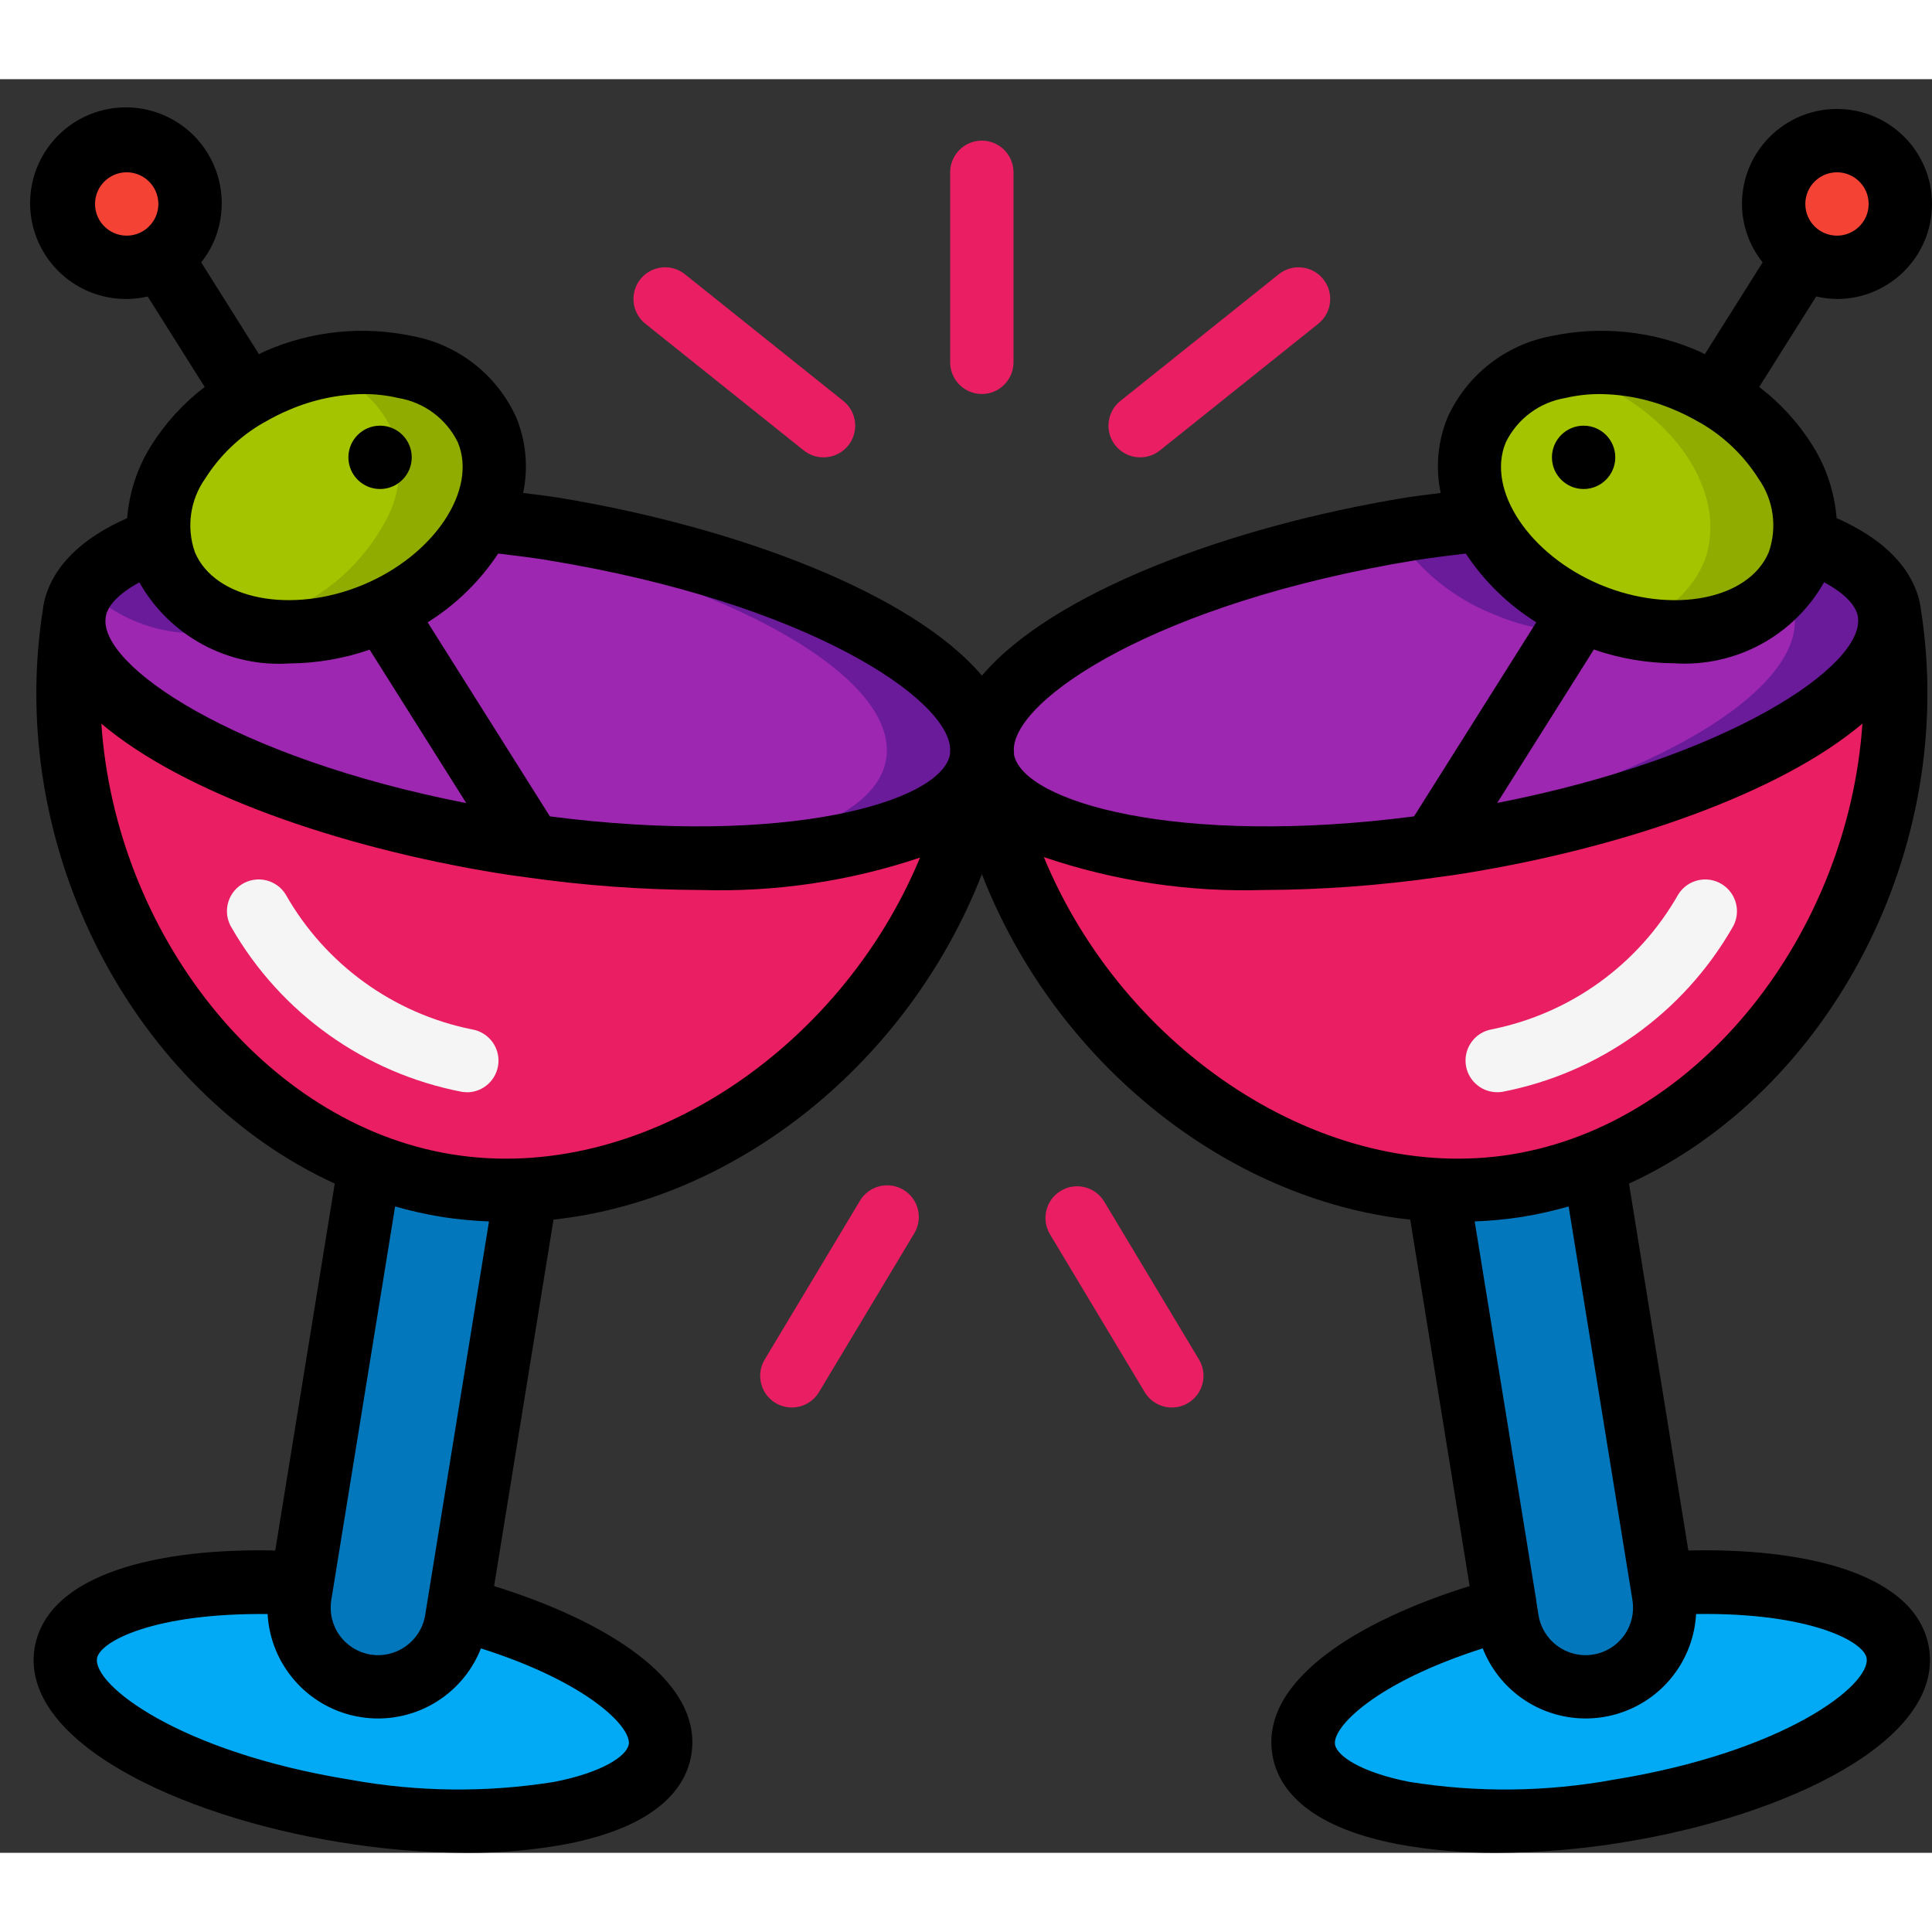 <svg height="512" viewBox="0 0 61 56" width="512" xmlns="http://www.w3.org/2000/svg"><rect x="0" y="0" width="61" height="56" fill="#333333" stroke="none"/><g id="Page-1" fill="none" fill-rule="evenodd"><g id="038---Cocktails" fill-rule="nonzero"><path id="Shape" d="m31 21.18c.003.094-.003.188-.02.28-.42 2.63-6.7 3.81-14.22 2.75-.3-.04-.6-.08-.9-.13-7.9-1.29-13.95-4.54-13.51-7.26.16-.98 1.13-1.75 2.67-2.29.03.272.101.539.21.79.85 2.04 3.82 2.74 6.62 1.57 1.44-.561 2.629-1.623 3.35-2.99.74.08 1.49.18 2.26.3 7.64 1.25 13.54 4.32 13.54 6.98z" fill="#9d27b0"/><path id="Shape" d="m7.675 17.263c-1.075-.227-1.981-.947-2.445-1.943-.109-.251-.18-.518-.21-.79-.92.254-1.739.785-2.346 1.521 1.311 1.304 3.238 1.771 5.001 1.212z" fill="#6a1b9a"/><path id="Shape" d="m17.46 14.2c-.77-.12-1.52-.22-2.26-.3-.064.133-.138.264-.216.4 7.381 1.3 13.016 4.282 13.016 6.88.003.094-.003.188-.02.28-.284 1.778-3.251 2.89-7.464 3.1 5.754.257 10.117-.922 10.464-3.1.017-.092.023-.186.02-.28 0-2.66-5.9-5.73-13.54-6.98z" fill="#6a1b9a"/><path id="Shape" d="m30.98 21.46c-1.16 7.14-7.41 13.3-14.37 13.61-.839.043-1.681-.004-2.51-.14-.826-.137-1.636-.355-2.42-.65v-.01c-6.5-2.49-10.48-10.31-9.33-17.45-.44 2.72 5.61 5.97 13.51 7.26.3.05.6.09.9.13 7.52 1.06 13.8-.12 14.22-2.75z" fill="#e91e63"/><path id="Shape" d="m14.745 31.985c-.054-0-.108-.004-.161-.012-3.058-.588-5.71-2.476-7.266-5.173-.294-.469-.151-1.088.319-1.381s1.088-.151 1.381.319c1.25 2.206 3.396 3.761 5.882 4.263.514.084.878.548.836 1.067-.042.519-.474.919-.995.92z" fill="#f5f5f5"/><path id="Shape" d="m16.61 35.07-2.14 13.19v.03h-.01l-.05.37c-.221 1.364-1.506 2.291-2.87 2.07s-2.291-1.506-2.07-2.87l.06-.37h.01v-.03l2.14-13.18c.784.295 1.594.513 2.42.65.829.136 1.671.183 2.51.14z" fill="#0377bc"/><path id="Shape" d="m20.84 52.74c-.31 1.91-4.76 2.78-9.94 1.94s-9.12-3.07-8.82-4.98c.26-1.59 3.4-2.46 7.45-2.21l-.06.37c-.143.882.196 1.774.889 2.339.693.565 1.634.717 2.47.4.836-.317 1.439-1.057 1.581-1.939l.05-.37h.01c3.91 1.05 6.63 2.86 6.37 4.45z" fill="#02a9f4"/><path id="Shape" d="m50.32 34.27v.01c-.784.295-1.594.513-2.42.65-.829.136-1.671.183-2.51.14-6.96-.31-13.21-6.47-14.37-13.61.42 2.63 6.7 3.81 14.22 2.75.3-.04.6-.08.9-.13 7.9-1.29 13.95-4.54 13.51-7.26 1.15 7.14-2.83 14.96-9.33 17.45z" fill="#e91e63"/><path id="Shape" d="m47.255 31.985c-.516-.009-.94-.408-.98-.922-.04-.514.317-.974.825-1.063 2.489-.499 4.638-2.054 5.89-4.262.294-.469.912-.612 1.381-.318.469.294.612.912.319 1.381-1.556 2.698-4.208 4.586-7.266 5.174-.056.008-.112.011-.169.01z" fill="#f5f5f5"/><path id="Shape" d="m51.1 54.68c-5.18.84-9.63-.03-9.94-1.94-.26-1.59 2.46-3.4 6.37-4.45h.01l.05.37c.221 1.364 1.506 2.291 2.87 2.07 1.364-.221 2.291-1.506 2.07-2.87l-.06-.37c4.05-.25 7.19.62 7.45 2.21.3 1.91-3.64 4.14-8.82 4.98z" fill="#02a9f4"/><path id="Shape" d="m50.46 50.73c-1.363.218-2.646-.708-2.87-2.07l-.05-.37h-.01v-.03l-2.14-13.19c.839.043 1.681-.004 2.51-.14.826-.137 1.636-.355 2.42-.65l2.14 13.18v.03h.01l.06.37c.218 1.363-.708 2.646-2.07 2.87z" fill="#0377bc"/><g fill="#e91e63"><path id="Shape" d="m31 9.94c-.552 0-1-.448-1-1v-6c0-.552.448-1 1-1s1 .448 1 1v6c0 .552-.448 1-1 1z"/><path id="Shape" d="m25 41.94c-.36-0-.692-.195-.869-.508s-.172-.698.013-1.007l3-5c.181-.313.516-.505.878-.5.362.004.693.203.866.52.173.317.162.703-.03 1.01l-3 5c-.181.301-.507.485-.858.485z"/><path id="Shape" d="m37 41.94c-.351 0-.677-.184-.858-.485l-3-5c-.272-.472-.116-1.076.351-1.357.467-.281 1.074-.136 1.363.327l3 5c.185.309.191.693.013 1.007s-.509.508-.869.508z"/><path id="Shape" d="m26 11.94c-.227-0-.447-.077-.624-.219l-5-4c-.279-.223-.418-.578-.364-.932.054-.353.292-.651.625-.781.333-.13.71-.073.989.151l5 4c.332.265.46.712.319 1.113-.141.401-.52.669-.945.668z"/><path id="Shape" d="m36 11.94c-.425.001-.804-.267-.945-.668-.141-.401-.013-.847.319-1.113l5-4c.279-.223.656-.281.989-.151.333.13.571.428.625.781.054.353-.085.708-.364.932l-5 4c-.177.142-.397.219-.624.219z"/></g><path id="Shape" d="m15.2 13.9c-.721 1.367-1.91 2.429-3.35 2.99-2.8 1.17-5.77.47-6.62-1.57-.109-.251-.18-.518-.21-.79-.23-1.88 1.29-4 3.74-5.02 2.8-1.17 5.77-.47 6.62 1.57.355.921.289 1.951-.18 2.82z" fill="#a4c400"/><path id="Shape" d="m15.38 11.08c-.731-1.755-3.033-2.51-5.445-1.944 1.075.228 1.98.948 2.445 1.944.355.921.289 1.951-.18 2.82-.721 1.367-1.91 2.429-3.35 2.99-.381.157-.774.282-1.175.373 1.395.334 2.861.203 4.175-.373 1.44-.561 2.629-1.623 3.35-2.99.469-.869.535-1.899.18-2.82z" fill="#90ac00"/><circle id="Oval" cx="4" cy="3.94" fill="#f44335" r="2"/><path id="Shape" d="m46.14 24.08c-.3.05-.6.09-.9.13-7.52 1.06-13.8-.12-14.22-2.75-.017-.092-.023-.186-.02-.28 0-2.66 5.9-5.73 13.54-6.98.77-.12 1.52-.22 2.26-.3.721 1.367 1.91 2.429 3.35 2.99 2.8 1.17 5.77.47 6.62-1.57.109-.251.18-.518.21-.79 1.54.54 2.51 1.31 2.67 2.29.44 2.72-5.61 5.97-13.51 7.26z" fill="#9d27b0"/><path id="Shape" d="m47.15 16.89c1.314.577 2.78.708 4.175.373-.401-.091-.794-.216-1.175-.373-1.44-.561-2.629-1.623-3.35-2.99-.74.08-1.49.18-2.26.3-.177.029-.349.064-.524.1.747 1.171 1.843 2.077 3.134 2.59z" fill="#6a1b9a"/><path id="Shape" d="m59.65 16.82c-.16-.98-1.13-1.75-2.67-2.29-.03.272-.101.539-.21.79-.112.264-.262.51-.444.731.164.229.274.492.324.769.44 2.72-5.61 5.97-13.51 7.26-.3.05-.6.09-.9.13-1.3.183-2.556.295-3.756.348 2.258.095 4.52-.022 6.756-.348.3-.04.6-.08.9-.13 7.9-1.29 13.95-4.54 13.51-7.26z" fill="#6a1b9a"/><path id="Shape" d="m56.98 14.53c-.03.272-.101.539-.21.79-.85 2.04-3.82 2.74-6.62 1.57-1.44-.561-2.629-1.623-3.35-2.99-.469-.869-.535-1.899-.18-2.82.85-2.04 3.82-2.74 6.62-1.57 2.45 1.02 3.97 3.14 3.74 5.02z" fill="#a4c400"/><path id="Shape" d="m53.24 9.51c-1.314-.576-2.78-.708-4.175-.374.401.092.794.217 1.175.374 2.45 1.02 3.97 3.14 3.74 5.02-.03.272-.101.539-.21.79-.464.996-1.37 1.716-2.445 1.943 2.412.567 4.714-.188 5.445-1.943.109-.251.18-.518.21-.79.23-1.88-1.29-4-3.74-5.02z" fill="#90ac00"/><circle id="Oval" cx="58" cy="3.94" fill="#f44335" r="2"/><circle id="Oval" cx="12" cy="11.94" fill="#000" r="1"/><path id="Shape" d="m58 6.94c1.657 0 3-1.343 3-3s-1.343-3-3-3-3 1.343-3 3c.003.671.233 1.321.652 1.844l-1.825 2.9c-.07-.032-.132-.073-.2-.1-1.465-.64-3.093-.805-4.656-.471-1.445.272-2.666 1.234-3.27 2.575-.307.753-.382 1.581-.214 2.377-.368.049-.727.088-1.105.147-5.564.91-11.165 3-13.379 5.621-2.214-2.62-7.816-4.711-13.386-5.622-.374-.059-.732-.1-1.1-.146.168-.796.093-1.624-.214-2.377-.604-1.341-1.825-2.303-3.27-2.575-1.563-.334-3.191-.169-4.656.471-.071.03-.133.071-.2.1l-1.825-2.9c.418-.524.646-1.174.648-1.844.011-1.289-.797-2.443-2.011-2.875-1.215-.432-2.57-.047-3.375.96-.806 1.006-.885 2.413-.197 3.503s1.99 1.626 3.246 1.333l1.8 2.857c-.67.511-1.243 1.138-1.691 1.852-.433.691-.692 1.477-.757 2.29-1.922.849-2.514 1.968-2.652 2.8 0.0.008 0.0.016 0 .024-1.227 7.636 2.896 15.295 9.206 18.186l-1.879 11.585c-3.564-.082-7.2.681-7.6 3.089-.455 2.919 4.511 5.289 9.651 6.123 1.315.217 2.645.328 3.978.333 1.063.008 2.125-.084 3.17-.277 2.971-.581 3.782-1.856 3.939-2.822.39-2.39-2.819-4.264-6.228-5.323l1.876-11.571c5.818-.63 11.219-4.984 13.525-10.907 2.306 5.924 7.707 10.278 13.525 10.908l1.875 11.57c-3.409 1.059-6.618 2.933-6.228 5.322.157.967.968 2.242 3.939 2.823 1.045.193 2.107.285 3.17.277 1.333-.005 2.663-.117 3.978-.333 5.14-.834 10.106-3.2 9.647-6.128-.394-2.415-4.06-3.172-7.6-3.084l-1.874-11.585c6.309-2.891 10.432-10.55 9.207-18.186-0-.008-0-.017 0-.025-.137-.831-.73-1.95-2.652-2.8-.065-.813-.324-1.599-.757-2.29-.447-.714-1.018-1.341-1.687-1.852l1.8-2.857c.215.051.436.078.657.08zm-55-3c0-.552.448-1 1-1s1 .448 1 1-.448 1-1 1-1-.448-1-1zm41.694 11.248c.54-.084 1.061-.147 1.585-.211.578.875 1.338 1.616 2.227 2.172l-3.86 6.127c-7.448.966-12.344-.454-12.631-1.952v-.024-.009c0-.026 0-.095-.006-.111-.009-1.6 4.514-4.655 12.685-5.992zm-27.4 0c8.183 1.337 12.706 4.392 12.706 5.992l-.006.111v.009.025c-.286 1.5-5.178 2.916-12.632 1.951l-3.859-6.127c.889-.556 1.649-1.297 2.227-2.172.514.064 1.035.123 1.57.21zm-10.814-2.58c.461-.728 1.093-1.333 1.84-1.762.008-.005.017-.007.026-.012.257-.151.525-.285.8-.4.74-.316 1.535-.484 2.339-.492.365-.001.729.04 1.084.123.818.134 1.521.655 1.886 1.4.628 1.5-.743 3.562-2.993 4.5s-4.682.469-5.309-1.031c-.274-.783-.152-1.649.327-2.326zm-2.08 3.279c.957 1.694 2.801 2.689 4.742 2.56.861-.007 1.715-.153 2.529-.434l3.051 4.844c-7.322-1.432-11.607-4.344-11.385-5.864v-.014c.063-.379.446-.756 1.063-1.092zm9.539 20.034c.497.077.998.125 1.5.144l-2.016 12.435c-.137.816-.906 1.369-1.723 1.24-.393-.064-.744-.281-.977-.604s-.327-.725-.263-1.118l2.015-12.426c.482.138.973.248 1.468.329zm5.91 16.659c-.058.358-.818.881-2.348 1.18-2.136.343-4.315.32-6.444-.068-5.423-.879-8.125-3-7.994-3.831.088-.538 1.807-1.439 5.386-1.4.092 1.638 1.312 2.992 2.932 3.253 1.62.261 3.203-.642 3.804-2.169 3.415 1.087 4.755 2.498 4.668 3.035zm-5.585-18.634c-5.964-.967-10.62-7.02-11.064-13.598 2.58 2.185 7.48 3.9 12.5 4.718.311.052.621.094.925.134 1.822.26 3.66.394 5.5.4 2.35.072 4.694-.274 6.923-1.022-2.516 6.08-8.828 10.335-14.784 9.368zm38.636 16.36c.389-.54.615-1.181.651-1.846 3.564-.052 5.3.859 5.385 1.395.132.841-2.57 2.958-7.993 3.837-2.129.388-4.308.411-6.444.068-1.53-.3-2.29-.822-2.348-1.181-.088-.536 1.256-1.947 4.664-3.034.468 1.189 1.549 2.028 2.817 2.186s2.522-.388 3.268-1.425zm-1.358-2.287c.064.393-.031.795-.264 1.118-.233.323-.585.54-.978.603-.818.131-1.587-.423-1.723-1.24l-.068-.422v-.025l-1.948-11.988c.502-.019 1.003-.067 1.5-.144.495-.081.984-.191 1.466-.329zm-3.8-14.073c-5.95.967-12.276-3.295-14.784-9.385 2.233.76 4.584 1.112 6.942 1.039 1.832-.007 3.661-.141 5.475-.4.311-.041.621-.083.928-.135 5.018-.819 9.919-2.533 12.5-4.719-.447 6.579-5.103 12.633-11.067 13.6zm10.919-16.972v.014c.22 1.522-4.066 4.431-11.389 5.864l3.051-4.844c.814.281 1.668.427 2.529.434 1.941.129 3.785-.866 4.742-2.56.624.341 1.006.718 1.067 1.092zm-2.815-2.04c-.628 1.5-3.058 1.971-5.309 1.031s-3.621-3-2.993-4.5c.365-.745 1.068-1.266 1.886-1.4.355-.083.719-.124 1.084-.123.804.008 1.599.176 2.339.492.275.115.543.249.8.4.009.005.018.007.026.012.747.429 1.379 1.034 1.84 1.762.479.677.601 1.543.327 2.326zm2.154-11.994c.552 0 1 .448 1 1s-.448 1-1 1-1-.448-1-1 .448-1 1-1z" fill="#000"/><circle id="Oval" cx="50" cy="11.94" fill="#000" r="1"/></g></g></svg>